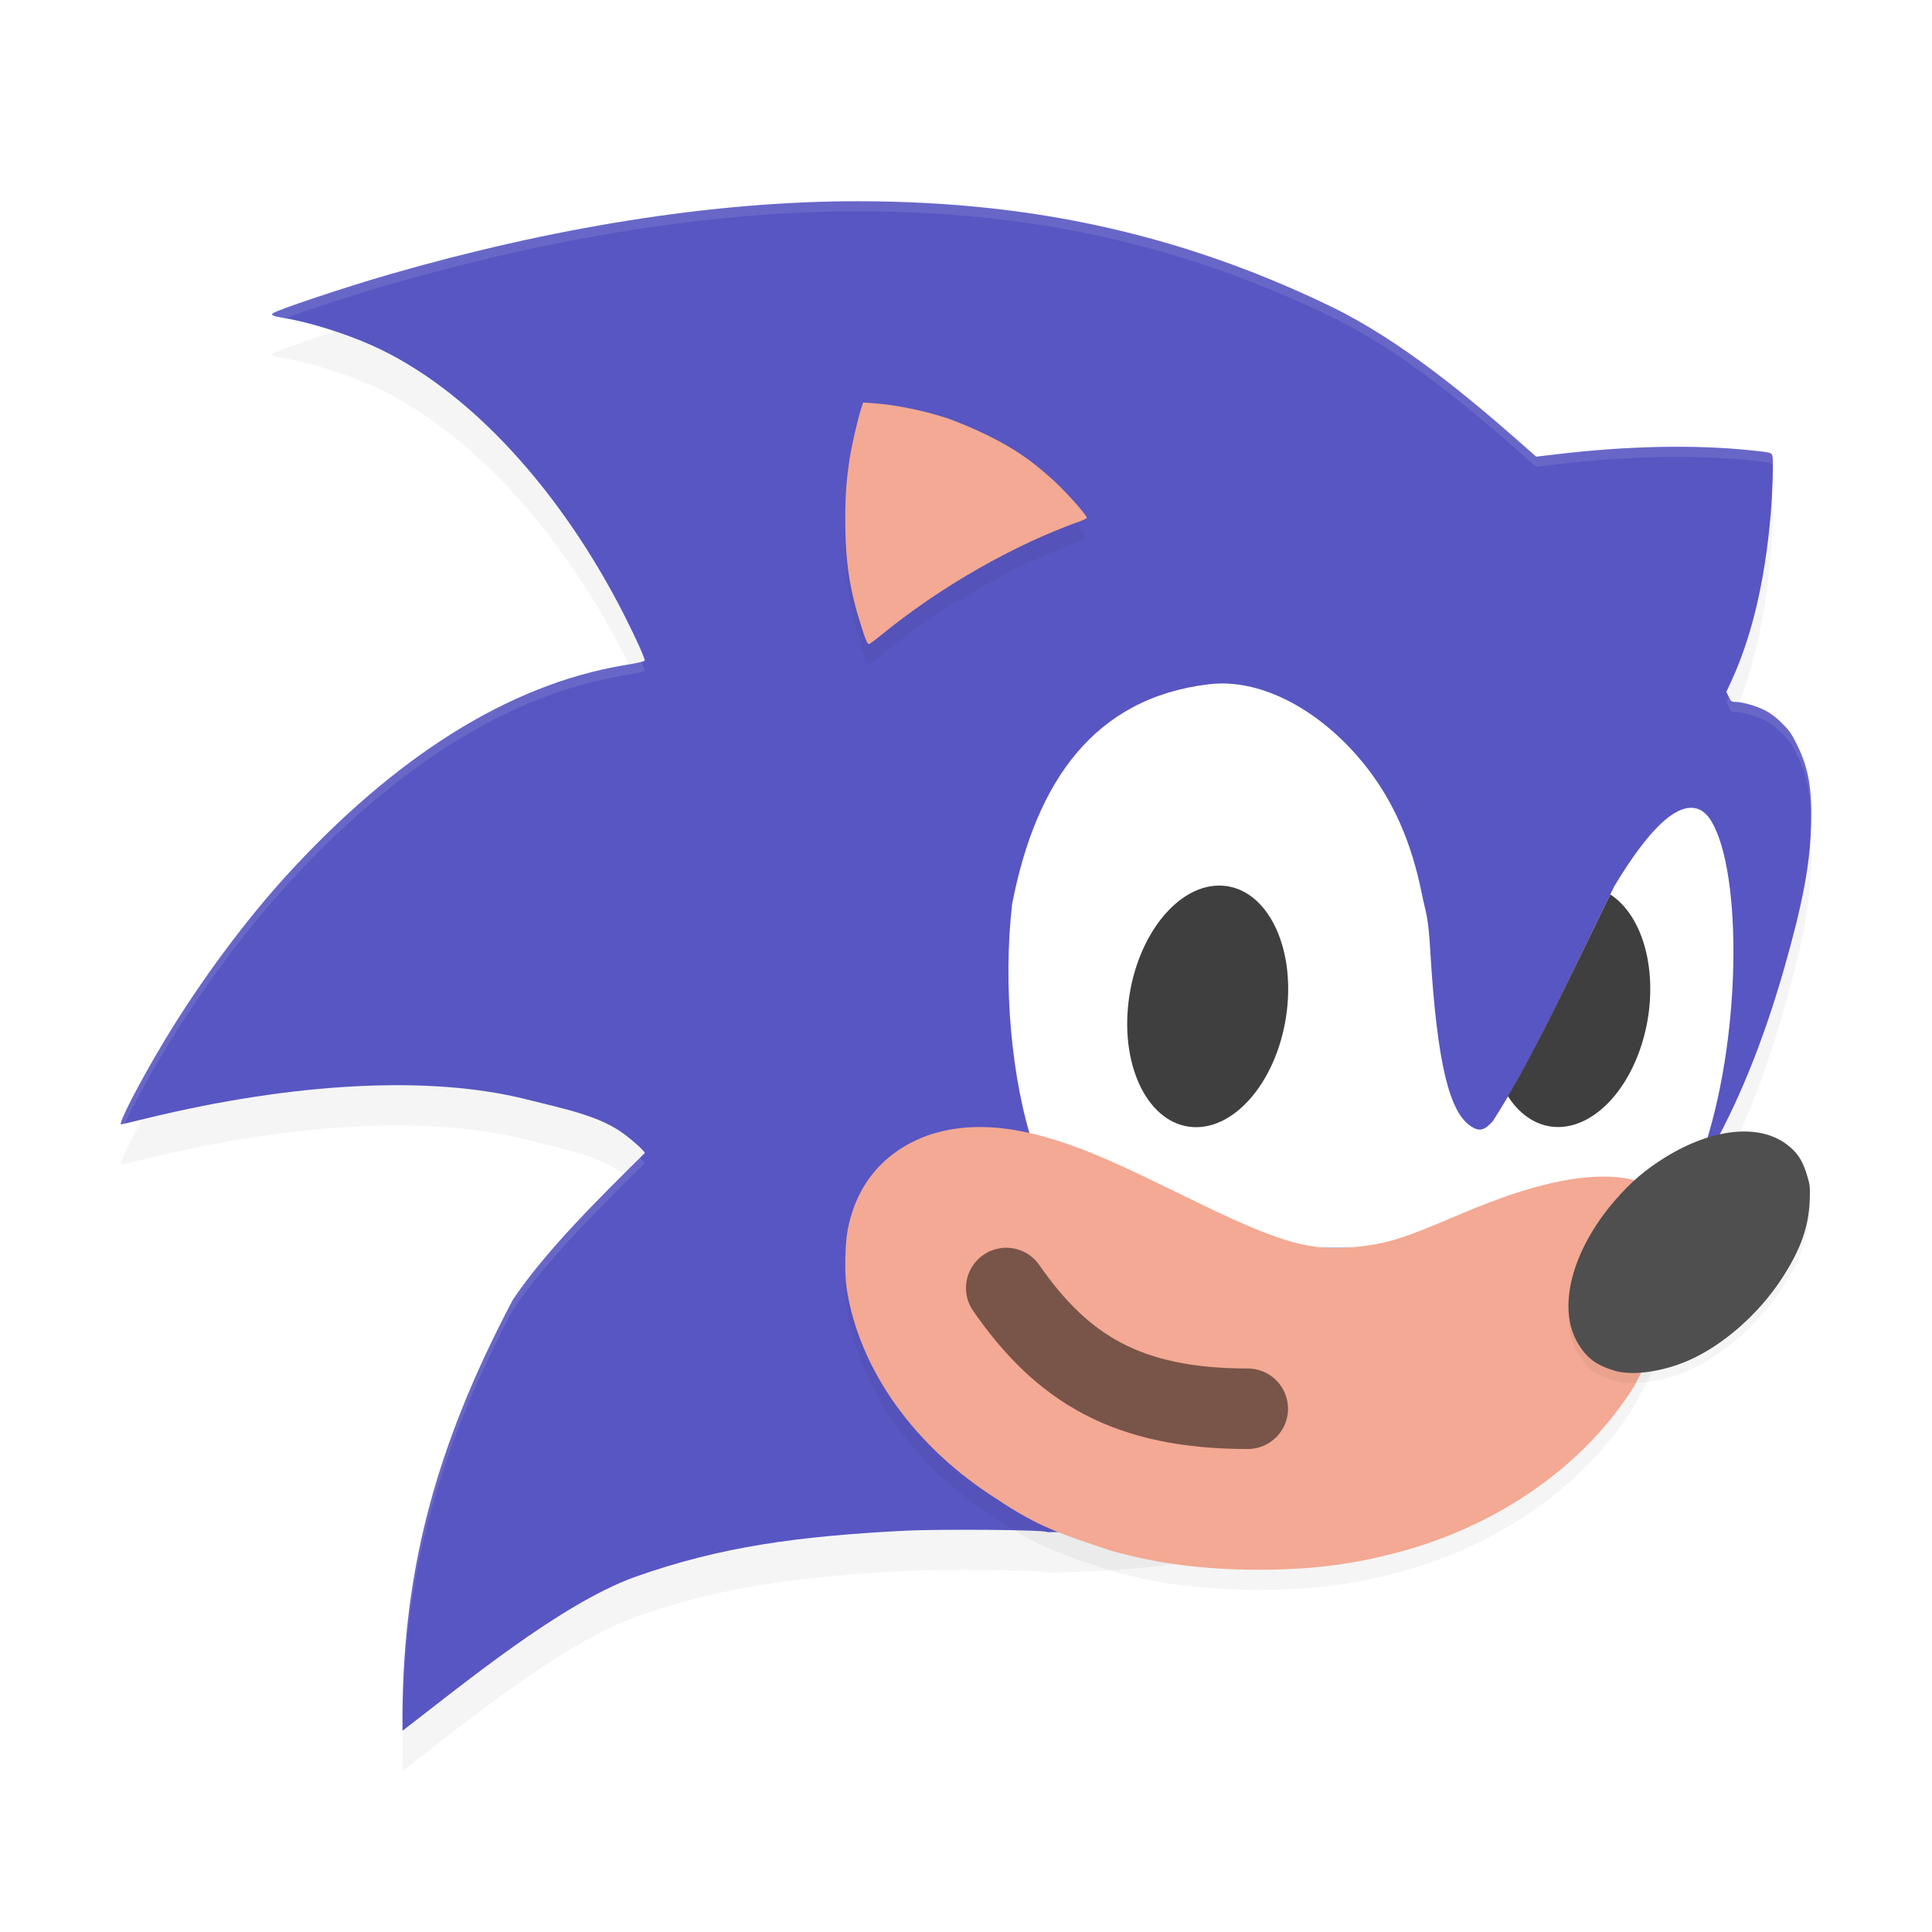 <?xml version="1.0" encoding="UTF-8" standalone="no"?>
<svg
   width="192"
   height="192"
   version="1"
   id="svg40"
   sodipodi:docname="games_sonic_robo_blast_2.svg"
   inkscape:version="1.1.1 (1:1.1+202109281949+c3084ef5ed)"
   xmlns:inkscape="http://www.inkscape.org/namespaces/inkscape"
   xmlns:sodipodi="http://sodipodi.sourceforge.net/DTD/sodipodi-0.dtd"
   xmlns="http://www.w3.org/2000/svg"
   xmlns:svg="http://www.w3.org/2000/svg">
  <defs
     id="defs44">
    <filter
       inkscape:collect="always"
       style="color-interpolation-filters:sRGB"
       id="filter1087"
       x="-0.046"
       y="-0.051"
       width="1.091"
       height="1.101">
      <feGaussianBlur
         inkscape:collect="always"
         stdDeviation="3.2"
         id="feGaussianBlur1089" />
    </filter>
    <filter
       inkscape:collect="always"
       style="color-interpolation-filters:sRGB"
       id="filter1091"
       x="-0.057"
       y="-0.109"
       width="1.114"
       height="1.218">
      <feGaussianBlur
         inkscape:collect="always"
         stdDeviation="2"
         id="feGaussianBlur1093" />
    </filter>
    <filter
       inkscape:collect="always"
       style="color-interpolation-filters:sRGB"
       id="filter1175"
       x="-0.108"
       y="-0.108"
       width="1.216"
       height="1.216">
      <feGaussianBlur
         inkscape:collect="always"
         stdDeviation="1.08"
         id="feGaussianBlur1177" />
    </filter>
    <filter
       inkscape:collect="always"
       style="color-interpolation-filters:sRGB"
       id="filter1179"
       x="-0.108"
       y="-0.108"
       width="1.216"
       height="1.216">
      <feGaussianBlur
         inkscape:collect="always"
         stdDeviation="1.08"
         id="feGaussianBlur1181" />
    </filter>
  </defs>
  <sodipodi:namedview
     id="namedview42"
     pagecolor="#ffffff"
     bordercolor="#666666"
     borderopacity="1.0"
     inkscape:pageshadow="2"
     inkscape:pageopacity="0.0"
     inkscape:pagecheckerboard="0"
     showgrid="false"
     inkscape:zoom="1"
     inkscape:cx="122"
     inkscape:cy="122"
     inkscape:window-width="1920"
     inkscape:window-height="1022"
     inkscape:window-x="0"
     inkscape:window-y="34"
     inkscape:window-maximized="1"
     inkscape:current-layer="svg40" />
  <path
     style="opacity:0.2;stroke-width:4;filter:url(#filter1087)"
     d="m 85.406,24 c -14.741,-0.027 -30.944,2.724 -46.646,7.252 -4.475,1.291 -11.336,3.585 -11.669,3.903 -0.174,0.166 0.104,0.28 1.051,0.432 2.442,0.393 6.032,1.502 8.724,2.695 9.809,4.345 18.986,14.648 25.19,26.891 1.141,2.252 2.018,4.196 2.018,4.473 0,0.08 -0.712,0.245 -1.88,0.436 -11.857,1.933 -23.106,9.396 -33.414,20.587 -4.318,4.689 -8.898,10.863 -12.483,16.831 -2.423,4.032 -4.601,8.249 -4.262,8.249 0.023,0 1.172,-0.275 2.554,-0.612 14.733,-3.589 28.188,-4.27 37.644,-1.905 3.985,0.997 7.374,1.671 9.765,3.451 1.026,0.764 2.076,1.729 2.076,1.907 -4.695,4.651 -9.84,9.717 -13.124,14.605 C 43.116,148.079 39.848,160.639 40,176 c 6.063,-4.652 15.644,-12.548 22.985,-15.243 8.649,-3.081 16.353,-4.09 27.017,-4.641 2.966,-0.153 13.998,-0.114 14.115,0.153 30.318,-0.225 44.252,-12.025 57.452,-26.619 9.153,-9.023 13.934,-21.845 16.979,-34.038 0.954,-3.927 1.358,-6.648 1.438,-9.677 0.095,-3.587 -0.262,-5.613 -1.395,-7.912 -0.539,-1.094 -0.765,-1.419 -1.483,-2.135 -0.559,-0.557 -1.123,-0.987 -1.656,-1.266 -0.874,-0.456 -2.278,-0.864 -2.971,-0.864 -0.401,0 -0.45,-0.037 -0.676,-0.5 l -0.243,-0.5 0.408,-0.875 c 2.038,-4.372 3.405,-9.844 4.005,-16.805 0.166,-1.918 0.273,-5.174 0.186,-5.638 -0.091,-0.483 -0.031,-0.465 -2.333,-0.701 -5.489,-0.563 -12.14,-0.423 -19.132,0.405 l -2.034,0.241 -1.052,-0.93 C 146.024,43.518 139.209,37.815 132.218,34.437 122.038,29.519 111.073,26.085 98.476,24.699 94.294,24.24 89.919,24.008 85.406,24 Z"
     id="path2" />
  <path
     style="fill:#5856c2;stroke-width:4"
     d="m 85.406,20 c -14.741,-0.027 -30.944,2.724 -46.646,7.252 -4.475,1.291 -11.336,3.585 -11.669,3.903 -0.174,0.166 0.104,0.28 1.051,0.432 2.442,0.393 6.032,1.502 8.724,2.695 9.809,4.345 18.986,14.648 25.19,26.891 1.141,2.252 2.018,4.196 2.018,4.473 0,0.08 -0.712,0.245 -1.88,0.436 -11.857,1.933 -23.106,9.396 -33.414,20.587 -4.318,4.689 -8.898,10.863 -12.483,16.831 -2.423,4.032 -4.601,8.249 -4.262,8.249 0.023,0 1.172,-0.275 2.554,-0.612 14.733,-3.589 28.188,-4.27 37.644,-1.905 3.985,0.997 7.374,1.671 9.765,3.451 1.026,0.764 2.076,1.729 2.076,1.907 -4.695,4.651 -9.84,9.717 -13.124,14.605 C 43.116,144.079 39.848,156.639 40,172 c 6.063,-4.652 15.644,-12.548 22.985,-15.243 8.649,-3.081 16.353,-4.09 27.017,-4.641 2.966,-0.153 13.998,-0.114 14.115,0.153 30.318,-0.225 44.252,-12.025 57.452,-26.619 9.153,-9.023 13.934,-21.845 16.979,-34.038 0.954,-3.927 1.358,-6.648 1.438,-9.677 0.095,-3.587 -0.262,-5.613 -1.395,-7.912 -0.539,-1.094 -0.765,-1.419 -1.483,-2.135 -0.559,-0.557 -1.123,-0.987 -1.656,-1.266 -0.874,-0.456 -2.278,-0.864 -2.971,-0.864 -0.401,0 -0.45,-0.037 -0.676,-0.5 l -0.243,-0.5 0.408,-0.875 c 2.038,-4.372 3.405,-9.844 4.005,-16.805 0.166,-1.918 0.273,-5.174 0.186,-5.638 -0.091,-0.483 -0.031,-0.465 -2.333,-0.701 -5.489,-0.563 -12.14,-0.423 -19.132,0.405 l -2.034,0.241 -1.052,-0.93 C 146.024,39.518 139.209,33.815 132.218,30.437 122.038,25.519 111.073,22.085 98.476,20.699 94.294,20.24 89.919,20.008 85.406,20 Z"
     id="path4" />
  <path
     style="opacity:0.2;stroke-width:4;filter:url(#filter1179)"
     d="m 85.772,42 -0.187,0.585 c -0.338,1.058 -0.942,3.672 -1.136,4.916 C 84.117,49.629 84,51.215 84,53.609 c 0,4.145 0.413,6.915 1.576,10.579 0.468,1.473 0.617,1.812 0.797,1.812 0.062,0 0.609,-0.406 1.216,-0.902 5.873,-4.799 13.205,-8.985 19.871,-11.342 0.272,-0.096 0.514,-0.228 0.538,-0.294 0.068,-0.19 -1.912,-2.432 -3.215,-3.639 -2.353,-2.18 -4.53,-3.616 -7.58,-5.004 -1.101,-0.501 -2.509,-1.075 -3.129,-1.276 -2.314,-0.75 -5.111,-1.319 -7.217,-1.468 z"
     id="path12" />
  <path
     style="fill:#f3a993;stroke-width:4"
     d="m 85.772,40 -0.187,0.585 c -0.338,1.058 -0.942,3.672 -1.136,4.916 C 84.117,47.629 84,49.215 84,51.609 c 0,4.145 0.413,6.915 1.576,10.579 0.468,1.473 0.617,1.812 0.797,1.812 0.062,0 0.609,-0.406 1.216,-0.902 5.873,-4.799 13.205,-8.985 19.871,-11.342 0.272,-0.096 0.514,-0.228 0.538,-0.294 0.068,-0.19 -1.912,-2.432 -3.215,-3.639 -2.353,-2.18 -4.53,-3.616 -7.58,-5.004 -1.101,-0.501 -2.509,-1.075 -3.129,-1.276 -2.314,-0.75 -5.111,-1.319 -7.217,-1.468 z"
     id="path14" />
  <path
     style="fill:#fcb9a4;stroke-width:4"
     d="m 167.474,122.406 c -1.579,0.011 -3.43,0.744 -4.628,1.853 -0.787,0.729 -1.151,1.355 -1.167,2.006 -0.033,1.396 1.633,1.914 4.081,1.27 1.686,-0.444 3.307,-1.576 3.868,-2.7 0.703,-1.41 0.013,-2.317 -1.842,-2.422 -0.103,-0.006 -0.206,-0.008 -0.312,-0.008 z"
     id="path16" />
  <path
     style="fill:#fcb9a4;stroke-width:4"
     d="m 167.617,122.47 c 1.854,0.015 2.632,0.951 1.955,2.351 -0.48,0.991 -2.175,2.178 -3.807,2.666 -0.721,0.215 -2.154,0.319 -2.638,0.191 -0.898,-0.238 -1.403,-0.754 -1.403,-1.433 0,-0.95 1.235,-2.262 2.832,-3.009 1.247,-0.583 2.01,-0.774 3.06,-0.766 z"
     id="path18" />
  <path
     style="fill:#fcb9a4;stroke-width:4"
     d="m 101.728,126.04 c 1.601,0.008 2.363,0.508 3.613,2.37 2.048,3.049 4.169,5.079 6.94,6.642 2.202,1.242 4.725,1.98 7.189,2.102 0.822,0.041 1.642,0.154 2.118,0.292 0.675,0.195 0.87,0.317 1.476,0.924 0.592,0.592 0.735,0.816 0.934,1.462 0.13,0.42 0.236,0.954 0.236,1.188 0,0.234 -0.106,0.769 -0.236,1.188 -0.199,0.646 -0.343,0.87 -0.932,1.46 -0.59,0.59 -0.814,0.733 -1.46,0.933 -0.725,0.224 -1.964,0.29 -3.04,0.162 -2.652,-0.315 -3.605,-0.514 -5.612,-1.169 -3.806,-1.242 -7.146,-3.308 -10.115,-6.256 -1.994,-1.98 -4.284,-5.058 -4.709,-6.329 -0.606,-1.815 0.212,-3.749 1.948,-4.604 0.663,-0.326 0.853,-0.369 1.65,-0.364 z"
     id="path20" />
  <path
     style="fill:#fcb9a4;stroke-width:4"
     d="m 103.355,151.551 c 0.055,0.004 0.124,0.008 0.172,0.013 0.535,0.051 1.186,0.097 1.637,0.118 -0.274,-0.016 -0.621,-0.044 -1.047,-0.08 -0.208,-0.018 -0.473,-0.034 -0.762,-0.051 z"
     id="path22" />
  <path
     style="opacity:0.2;stroke-width:4;filter:url(#filter1091)"
     d="m 92.108,114.865 c -4.293,1.617 -6.991,4.823 -7.861,9.342 -0.273,1.417 -0.331,4.352 -0.115,5.786 1.227,8.127 6.813,15.886 15.029,21.043 4.104,2.768 6.595,3.511 11.181,5.048 4.512,1.291 9.305,1.912 14.643,1.916 5.235,0.004 9.364,-0.508 13.926,-1.723 10.091,-2.69 18.577,-8.659 23.506,-16.536 3.564,-7.046 7.487,-13.061 4.56,-17.383 -4.727,-6.981 -17.642,-1.493 -22.645,0.637 -4.514,1.928 -6.153,2.466 -8.519,2.795 -5.327,0.743 -8.217,-0.047 -18.208,-4.975 -7.779,-3.723 -17.191,-8.882 -25.496,-5.949 z"
     id="path24" />
  <path
     style="fill:#ffffff;stroke-width:4"
     d="m 122.195,67.945 c -0.692,-0.044 -1.379,-0.027 -2.062,0.055 -11.384,1.361 -17.182,9.636 -19.547,21.836 -0.927,8.02 -0.075,17.586 2.18,24.242 0.211,0.624 0.3,1.044 0.234,1.109 -0.065,0.065 -0.459,0.042 -1.039,-0.055 -0.352,-0.059 -1.241,-0.062 -1.961,-0.086 V 124 h 64 l 4.859,-6.617 0.586,-3.523 c 3.819,-11.853 3.586,-28.277 0.359,-32.648 -0.192,-0.261 -0.552,-0.578 -0.797,-0.703 -2.049,-1.045 -4.918,1.485 -8.57,7.547 -6.869,14.111 -8.591,17.866 -12.086,23.375 -0.847,0.919 -1.319,1.04 -2.133,0.523 -2.155,-1.366 -3.402,-6.161 -4.078,-17.461 -0.222,-3.712 -0.435,-3.646 -0.844,-5.688 -1.047,-5.225 -2.912,-9.39 -5.805,-12.961 -3.507,-4.329 -8.455,-7.589 -13.297,-7.898 z"
     id="path8" />
  <path
     style="fill:#f3a993;stroke-width:4"
     d="m 92.108,112.865 c -4.293,1.617 -6.991,4.823 -7.861,9.342 -0.273,1.417 -0.331,4.352 -0.115,5.786 1.227,8.127 6.813,15.886 15.029,21.043 4.104,2.768 6.595,3.511 11.181,5.048 4.512,1.291 9.305,1.912 14.643,1.916 5.235,0.004 9.364,-0.508 13.926,-1.723 10.091,-2.69 18.577,-8.659 23.506,-16.536 3.564,-7.046 7.487,-13.061 4.56,-17.383 -4.727,-6.981 -17.642,-1.493 -22.645,0.637 -4.514,1.928 -6.153,2.466 -8.519,2.795 -5.327,0.743 -8.217,-0.047 -18.208,-4.975 -7.779,-3.723 -17.191,-8.882 -25.496,-5.949 z"
     id="path26" />
  <path
     style="fill:#3f3f3f;stroke-width:4"
     d="m 160.031,88.891 c -5.371,11.043 -7.644,15.752 -10.18,20.039 a 7.853,12.097 9.562 0 0 4.68,3.062 7.853,12.097 9.562 0 0 9.336,-11.516 7.853,12.097 9.562 0 0 -3.836,-11.586 z"
     id="path10" />
  <path
     style="opacity:0.2;stroke-width:4;filter:url(#filter1175)"
     d="m 160.428,137.213 c -1.84,-0.566 -2.784,-1.284 -3.653,-2.778 -2.04,-3.508 -0.556,-9.179 3.693,-14.112 1.582,-1.836 3.058,-3.099 5.069,-4.338 4.599,-2.83 9.204,-3.333 11.959,-1.306 1.058,0.778 1.582,1.534 2.022,2.916 0.358,1.125 0.383,1.325 0.33,2.68 -0.104,2.673 -0.898,4.901 -2.771,7.783 -2.303,3.542 -5.892,6.683 -9.335,8.17 -2.586,1.117 -5.578,1.519 -7.315,0.984 z"
     id="path30" />
  <path
     style="fill:#4f4f4f;stroke-width:4"
     d="m 160.428,136.213 c -1.84,-0.566 -2.784,-1.284 -3.653,-2.778 -2.04,-3.508 -0.556,-9.179 3.693,-14.112 1.582,-1.836 3.058,-3.099 5.069,-4.338 4.599,-2.83 9.204,-3.333 11.959,-1.306 1.058,0.778 1.582,1.534 2.022,2.916 0.358,1.125 0.383,1.325 0.33,2.68 -0.104,2.673 -0.898,4.901 -2.771,7.783 -2.303,3.542 -5.892,6.683 -9.335,8.17 -2.586,1.117 -5.578,1.519 -7.315,0.984 z"
     id="path32" />
  <ellipse
     style="fill:#3f3f3f;stroke-width:4"
     cx="131.508"
     cy="92.772"
     rx="7.88"
     ry="12.08"
     transform="matrix(0.998,0.06,-0.121,0.993,0,0)"
     id="ellipse34" />
  <path
     style="opacity:0.5;fill:none;stroke:#000000;stroke-width:8;stroke-linecap:round"
     d="m 100,128 c 5.56,8 12,12 24,12"
     id="path36" />
  <path
     id="path1343"
     style="fill:#ffffff;stroke-width:4;opacity:0.1"
     d="M 85.406 20 C 70.666 19.973 54.462 22.724 38.76 27.252 C 34.284 28.542 27.426 30.836 27.092 31.154 C 26.918 31.32 27.194 31.435 28.141 31.588 C 28.2 31.598 28.277 31.618 28.338 31.629 C 30.558 30.802 35.33 29.241 38.76 28.252 C 54.462 23.724 70.666 20.973 85.406 21 C 89.919 21.008 94.295 21.239 98.477 21.699 C 111.073 23.085 122.037 26.519 132.217 31.438 C 139.209 34.815 146.025 40.518 151.609 45.455 L 152.66 46.385 L 154.695 46.145 C 161.687 45.317 168.337 45.177 173.826 45.74 C 176.128 45.977 176.07 45.959 176.16 46.441 C 176.158 46.113 176.179 45.543 176.16 45.441 C 176.07 44.959 176.128 44.977 173.826 44.74 C 168.337 44.177 161.687 44.317 154.695 45.145 L 152.66 45.385 L 151.609 44.455 C 146.025 39.518 139.209 33.815 132.217 30.438 C 122.037 25.519 111.073 22.085 98.477 20.699 C 94.295 20.239 89.919 20.008 85.406 20 z M 63.732 65.766 C 63.432 65.852 62.964 65.956 62.193 66.082 C 50.336 68.015 39.087 75.476 28.779 86.668 C 24.461 91.357 19.882 97.533 16.297 103.5 C 13.874 107.532 11.696 111.748 12.035 111.748 C 12.038 111.748 12.348 111.672 12.393 111.662 C 13.066 110.172 14.597 107.33 16.297 104.5 C 19.882 98.533 24.461 92.357 28.779 87.668 C 39.087 76.476 50.336 69.015 62.193 67.082 C 63.361 66.892 64.074 66.727 64.074 66.646 C 64.074 66.565 63.869 66.101 63.732 65.766 z M 171.799 69.248 L 171.562 69.758 L 171.805 70.258 C 172.03 70.721 172.08 70.758 172.48 70.758 C 173.174 70.758 174.578 71.167 175.451 71.623 C 175.984 71.901 176.548 72.332 177.107 72.889 C 177.826 73.604 178.051 73.929 178.59 75.023 C 179.62 77.116 179.988 79.04 179.979 82.062 C 179.98 82.02 179.985 81.979 179.986 81.936 C 180.081 78.348 179.722 76.323 178.59 74.023 C 178.051 72.929 177.826 72.604 177.107 71.889 C 176.548 71.332 175.984 70.901 175.451 70.623 C 174.578 70.167 173.174 69.758 172.48 69.758 C 172.08 69.758 172.03 69.721 171.805 69.258 L 171.799 69.248 z M 63.602 115.061 C 59.036 119.583 54.125 124.469 50.949 129.195 C 43.116 144.079 39.848 156.639 40 172 C 40.006 171.996 40.014 171.989 40.02 171.984 C 40.022 157.09 43.293 144.744 50.949 130.195 C 54.234 125.307 59.38 120.241 64.074 115.59 C 64.074 115.526 63.825 115.283 63.602 115.061 z " />
</svg>
